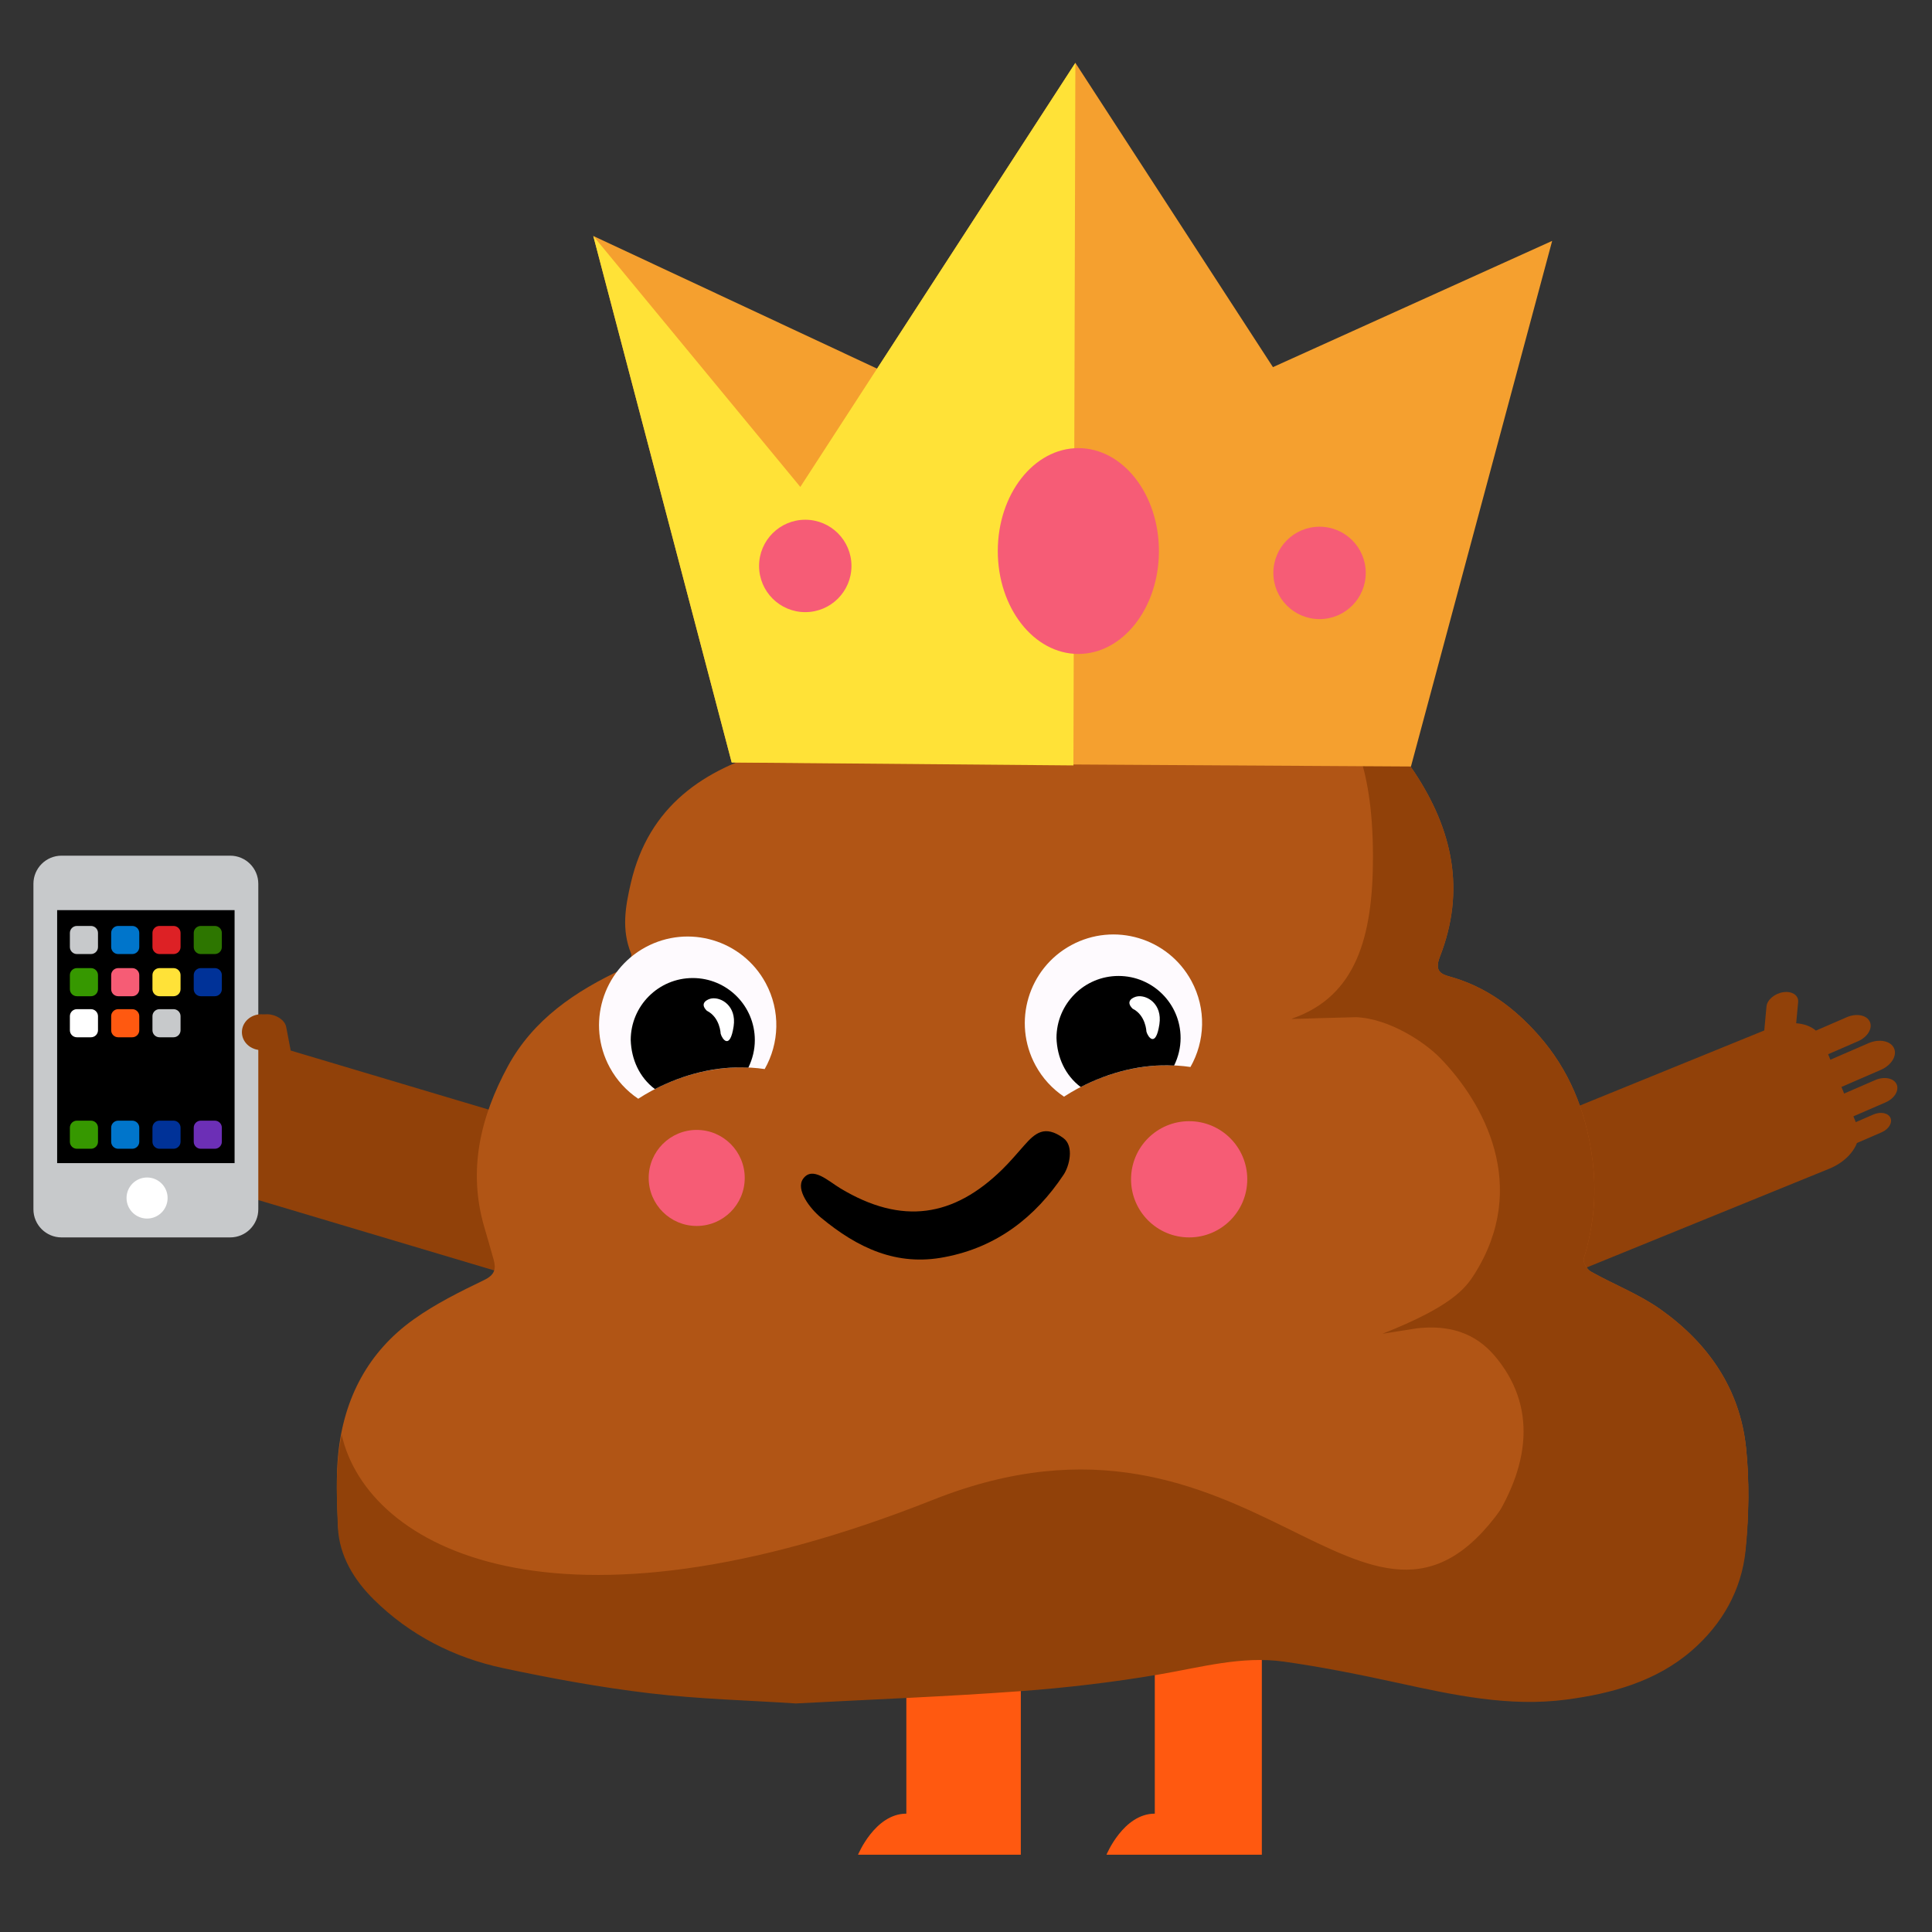 <?xml version="1.0" encoding="UTF-8"?>
<!DOCTYPE svg PUBLIC "-//W3C//DTD SVG 1.1//EN" "http://www.w3.org/Graphics/SVG/1.1/DTD/svg11.dtd">
<svg version="1.1" xmlns="http://www.w3.org/2000/svg" xmlns:xlink="http://www.w3.org/1999/xlink" x="0" y="0" width="800" height="800" viewBox="0, 0, 800, 800">
  <rect x="0" y="0" width="800" height="800" fill="#333333" stroke="none"/>
  <g id="Layer_1">
    <path d="M539.48,504.476 L730.546,426.695 L731.466,416.779 C731.718,414.008 734.864,411.349 738.484,410.841 C742.102,410.33 744.829,412.166 744.573,414.941 L743.761,423.706 C747.024,423.935 749.891,424.985 751.922,426.753 L764.715,421.204 C768.706,419.471 772.973,420.302 774.248,423.054 C775.524,425.809 773.321,429.448 769.33,431.177 L756.991,436.533 L757.918,438.807 L773.701,431.96 C778.122,430.043 782.849,430.961 784.262,434.013 C785.674,437.064 783.234,441.091 778.813,443.008 L762.807,449.954 C762.703,449.998 762.601,450.022 762.501,450.063 L763.62,452.816 L776.496,447.228 C780.197,445.624 784.151,446.391 785.331,448.944 C786.514,451.496 784.473,454.869 780.776,456.472 L767.462,462.249 L768.44,464.658 L775.741,461.488 C778.687,460.211 781.841,460.823 782.783,462.856 C783.724,464.89 782.1,467.575 779.15,468.856 L768.913,473.298 C767.289,477.555 763.139,481.626 757.466,483.936 L563.299,562.98 C554.378,566.613 545.095,564.517 542.562,558.298 L527.913,522.309 C525.38,516.09 530.559,508.105 539.48,504.476" fill="#914109"/>
    <path d="M318.056,493.977 L120.373,435.007 L118.501,425.226 C117.981,422.492 114.593,420.149 110.942,419.993 C107.291,419.834 104.754,421.924 105.276,424.662 L106.931,433.307 C103.705,433.851 100.954,435.173 99.102,437.128 L85.833,432.84 C81.694,431.501 77.527,432.74 76.523,435.602 C75.52,438.467 78.063,441.876 82.203,443.212 L95.001,447.352 L94.298,449.705 L77.928,444.413 C73.343,442.932 68.726,444.303 67.615,447.476 C66.504,450.65 69.321,454.422 73.907,455.904 L90.509,461.271 C90.616,461.306 90.72,461.32 90.824,461.351 L89.976,464.199 L76.62,459.88 C72.782,458.641 68.92,459.787 67.992,462.441 C67.061,465.096 69.418,468.255 73.253,469.494 L87.062,473.959 L86.321,476.451 L78.749,474.001 C75.693,473.014 72.612,473.928 71.872,476.042 C71.131,478.157 73.007,480.673 76.066,481.663 L86.684,485.096 C88.713,489.177 93.236,492.828 99.106,494.579 L299.997,554.508 C309.227,557.263 318.264,554.28 320.184,547.846 L331.29,510.61 C333.211,504.176 327.286,496.728 318.056,493.977" fill="#914109"/>
    <path d="M522.498,682.971 L522.498,768 L458.168,768 C458.168,768 465.17,750.994 478.175,750.994 L478.175,682.971 z" fill="#FF5910"/>
    <path d="M422.699,682.971 L422.699,768 L355.291,768 C355.291,768 362.294,750.994 375.298,750.994 L375.298,682.971 z" fill="#FF5910"/>
    <path d="M269.052,699.722 C248.618,697.298 228.28,693.566 208.142,689.268 C187.897,684.951 169.637,675.552 154.893,661.012 C146.813,653.044 140.411,642.968 139.915,630.817 C139.519,621.141 139.095,611.349 140.084,601.754 C142.447,578.911 152.458,559.755 171.322,546.308 C180.344,539.875 190.471,534.861 200.493,530.025 C204.876,527.905 205.468,525.458 204.406,521.591 C203.137,516.967 201.763,512.373 200.436,507.764 C193.664,484.217 199.051,462.29 210.255,441.591 C220.785,422.142 238.264,410.376 257.875,401.261 C259.722,400.407 261.942,396.352 261.334,394.867 C257.294,384.99 258.917,375.526 261.226,365.595 C268.605,333.838 291.394,318.41 320.289,310.446 C328.122,308.287 330.127,305.998 329.723,298.465 C329.272,290.104 328.984,281.278 331.104,273.314 C337.645,248.732 353.031,229.171 369.998,210.988 C392.567,186.795 420.238,169.439 449.51,154.688 C463.861,147.455 479.059,142.376 495.699,143.646 C509.227,144.677 515.671,154.777 510.065,166.892 C508.684,169.878 507.207,172.844 505.456,175.618 C500.481,183.502 500.166,191.335 505.171,199.303 C508.684,204.894 512.058,210.573 515.656,216.109 C526.279,232.465 532.412,250.071 529.23,269.743 C528.387,274.964 528.96,277.407 533.885,279.904 C553.457,289.815 572.529,300.034 585.418,319.349 C601.57,343.553 606.926,368.696 596.253,396.102 C594.041,401.773 596.23,403.254 600.189,404.343 C615.294,408.483 627.237,417.429 637.309,428.921 C649.698,443.049 656.424,459.57 659.163,478.357 C661.325,493.189 660.106,507.136 655.8,521.214 C655.377,522.607 657.155,525.639 658.697,526.508 C668.208,531.864 678.623,535.854 687.465,542.102 C707.218,556.065 720.469,574.998 723.008,599.503 C724.412,613.05 724.178,626.982 722.812,640.548 C721.15,657.03 713.089,671.135 700.585,681.997 C685.791,694.847 667.35,699.86 648.548,702.346 C624.917,705.474 601.801,700.438 578.774,695.417 C563.145,692.008 547.424,688.834 531.592,686.614 C514.128,684.167 497.207,688.995 480.097,691.904 C461.01,695.155 441.688,697.448 422.374,698.864 C392.002,701.096 361.549,702.25 329.576,703.939 C310.339,702.673 289.582,702.157 269.052,699.722" fill="#B15515"/>
    <path d="M558.537,293.656 C569.142,300.303 578.338,309.046 585.418,319.349 C601.57,343.553 606.926,368.696 596.253,396.102 C594.04,401.773 596.23,403.254 600.189,404.343 C615.294,408.483 627.237,417.429 637.309,428.921 C649.698,443.049 656.424,459.57 659.163,478.357 C661.325,493.189 660.106,507.136 655.8,521.214 C655.377,522.607 657.155,525.639 658.697,526.508 C668.208,531.864 678.623,535.854 687.465,542.102 C707.218,556.065 720.469,574.998 723.008,599.503 C724.412,613.05 724.178,626.982 722.812,640.548 C721.15,657.03 713.089,671.135 700.585,681.997 C685.791,694.847 667.35,699.86 648.548,702.346 C624.917,705.474 601.801,700.438 578.774,695.417 C561.479,691.731 570.966,693.66 550.29,689.743 C553.393,688.036 552.062,688.882 554.345,687.306 C554.783,687.271 554.509,687.316 555.144,687.063 C575.843,676.3 599.719,656.341 614.446,635.853 C633.3,609.626 636.837,584.166 620.311,563.134 C615.169,556.589 606.02,547.81 586.612,550.049 L572.429,552.288 C600.794,541.091 606.696,533.665 610.499,527.655 C633.639,491.078 614.231,456.468 596.316,438.078 C589.948,431.542 575.294,421.763 561.515,421.197 C535.909,421.794 533.896,422.167 535.171,421.723 C561.605,412.512 568.516,387.794 568.516,354.846 C568.516,312.128 556.968,304.467 558.394,294.58 L558.537,293.656 z" fill="#914109"/>
    <path d="M141.481,594.114 C152.165,641.119 230.295,682.971 386.557,620.964 C518.704,568.526 565.53,703.313 621.696,624.696 C622.497,623.574 722.862,599.528 723.008,600.928 C724.413,614.475 724.178,628.407 722.812,641.973 C721.15,658.456 713.089,672.561 700.585,683.422 C685.792,696.273 667.351,701.286 648.548,703.771 C624.913,706.899 601.801,701.863 578.774,696.842 C563.146,693.433 547.421,690.259 531.592,688.039 C514.129,685.592 497.207,690.421 480.098,693.333 C461.01,696.581 441.688,698.874 422.374,700.289 C391.998,702.521 361.549,703.675 329.577,705.364 C310.339,704.102 289.582,703.583 269.052,701.147 C248.618,698.724 228.28,694.992 208.143,690.694 C187.897,686.377 169.637,676.981 154.893,662.438 C146.814,654.47 140.412,644.393 139.911,632.243 C139.515,622.567 139.096,612.775 140.085,603.179 C140.404,600.086 140.877,597.069 141.481,594.114" fill="#914109"/>
    <path d="M446.12,450.824 C444.212,451.855 442.369,452.955 440.58,454.109 C435.798,450.897 431.696,446.522 428.768,441.105 C419.126,423.272 425.767,401.003 443.596,391.361 C461.426,381.719 483.699,388.352 493.34,406.185 C499.593,417.747 498.996,431.171 492.944,441.817 C478.274,439.643 461.61,442.448 446.12,450.824" fill="#FEFAFE"/>
    <path d="M492.403,464.26 C479.114,464.26 468.341,475.033 468.341,488.322 C468.341,501.607 479.114,512.384 492.403,512.384 C505.692,512.384 516.465,501.607 516.465,488.322 C516.465,475.033 505.692,464.26 492.403,464.26" fill="#F65C75"/>
    <path d="M288.491,467.874 C277.507,467.874 268.608,476.777 268.608,487.761 C268.608,498.742 277.507,507.645 288.491,507.645 C299.472,507.645 308.379,498.742 308.379,487.761 C308.379,476.777 299.472,467.874 288.491,467.874" fill="#F65C75"/>
    <path d="M391.238,520.521 C412.695,516.446 428.701,504.046 440.451,486.374 C442.759,482.896 444.926,474.556 440.247,471.196 C432.589,465.698 428.608,469.181 424.13,474.247 C421.36,477.38 418.247,481.073 415,484.255 C394.974,503.877 373.575,507.471 347.989,492.073 C342.945,489.041 336.441,482.721 332.562,488.092 C329.327,492.571 335.402,500.445 340.027,504.265 C355.047,516.681 371.262,524.465 391.238,520.521" fill="#000000"/>
    <path d="M463.16,404.125 C477.349,404.125 488.857,415.625 488.857,429.818 C488.864,433.786 487.91,437.667 486.174,441.225 C472.794,440.496 459.334,444.005 447.49,450.117 C441.038,445.234 437.732,437.79 437.47,429.818 C437.47,415.625 448.974,404.125 463.16,404.125 z" fill="#000000"/>
    <path d="M469.004,417.682 C465.683,414.44 469.406,412.872 470.782,412.611 C474.889,411.831 481.359,415.684 480.081,424.134 C478.569,434.132 475.303,429.37 474.714,427.181 C474.714,427.181 474.491,420.41 469.004,417.682" fill="#FFFFFF"/>
    <path d="M245.668,97.708 L302.984,315.733 L584.246,317.392 L642.72,99.747 L527.099,152.023 L445.291,26.026 L363.205,152.654 z" fill="#F5A02F"/>
    <path d="M445.289,26.025 L444.478,316.941 L302.983,315.733 L245.667,97.708 L331.396,201.628 z" fill="#FFE237"/>
    <path d="M479.885,228.173 C479.885,251.708 464.949,270.788 446.523,270.788 C428.098,270.788 413.162,251.708 413.162,228.173 C413.162,204.638 428.098,185.558 446.523,185.558 C464.949,185.558 479.885,204.638 479.885,228.173" fill="#F65C76"/>
    <path d="M352.572,234.344 C352.572,244.909 344.007,253.473 333.442,253.473 C322.877,253.473 314.316,244.909 314.316,234.344 C314.316,223.779 322.877,215.214 333.442,215.214 C344.007,215.214 352.572,223.779 352.572,234.344" fill="#F65C76"/>
    <path d="M565.53,237.229 C565.53,247.795 556.965,256.359 546.4,256.359 C535.835,256.359 527.27,247.795 527.27,237.229 C527.27,226.664 535.835,218.1 546.4,218.1 C556.965,218.1 565.53,226.664 565.53,237.229" fill="#F65C76"/>
    <path d="M269.819,451.683 C267.91,452.714 266.068,453.814 264.278,454.968 C259.496,451.756 255.395,447.381 252.467,441.964 C242.825,424.131 249.466,401.862 267.295,392.22 C285.124,382.578 307.397,389.211 317.039,407.044 C323.291,418.606 322.695,432.03 316.643,442.676 C301.972,440.502 285.309,443.307 269.819,451.683" fill="#FEFAFE"/>
    <path d="M286.858,404.984 C301.048,404.984 312.556,416.484 312.556,430.677 C312.563,434.645 311.608,438.526 309.872,442.083 C296.492,441.355 283.033,444.864 271.188,450.976 C264.737,446.093 261.43,438.649 261.169,430.677 C261.169,416.484 272.673,404.984 286.858,404.984 z" fill="#000000"/>
    <path d="M292.703,418.541 C289.381,415.299 293.105,413.731 294.48,413.47 C298.588,412.69 305.057,416.543 303.78,424.993 C302.268,434.991 299.001,430.229 298.412,428.04 C298.412,428.04 298.189,421.268 292.703,418.541" fill="#FFFFFF"/>
    <g>
      <path d="M25.481,354.316 L95.317,354.316 C101.745,354.316 106.957,359.528 106.957,365.956 L106.957,500.745 C106.957,507.173 101.745,512.384 95.317,512.384 L25.481,512.384 C19.053,512.384 13.841,507.173 13.841,500.745 L13.841,365.956 C13.841,359.528 19.053,354.316 25.481,354.316 z" fill="#C7C9CB"/>
      <path d="M23.662,376.868 L97.136,376.868 L97.136,481.622 L23.662,481.622 L23.662,376.868 z" fill="#000000"/>
      <path d="M31.846,383.415 L37.666,383.415 C39.273,383.415 40.576,384.718 40.576,386.325 L40.576,392.145 C40.576,393.752 39.273,395.054 37.666,395.054 L31.846,395.054 C30.239,395.054 28.936,393.752 28.936,392.145 L28.936,386.325 C28.936,384.718 30.239,383.415 31.846,383.415 z" fill="#C7C9CB"/>
      <path d="M48.941,383.415 L54.761,383.415 C56.368,383.415 57.671,384.718 57.671,386.325 L57.671,392.145 C57.671,393.752 56.368,395.054 54.761,395.054 L48.941,395.054 C47.334,395.054 46.032,393.752 46.032,392.145 L46.032,386.325 C46.032,384.718 47.334,383.415 48.941,383.415 z" fill="#0075CB"/>
      <path d="M66.037,383.415 L71.856,383.415 C73.464,383.415 74.766,384.718 74.766,386.325 L74.766,392.145 C74.766,393.752 73.464,395.054 71.856,395.054 L66.037,395.054 C64.43,395.054 63.127,393.752 63.127,392.145 L63.127,386.325 C63.127,384.718 64.43,383.415 66.037,383.415 z" fill="#DD2125"/>
      <path d="M83.132,383.415 L88.952,383.415 C90.559,383.415 91.862,384.718 91.862,386.325 L91.862,392.145 C91.862,393.752 90.559,395.054 88.952,395.054 L83.132,395.054 C81.525,395.054 80.222,393.752 80.222,392.145 L80.222,386.325 C80.222,384.718 81.525,383.415 83.132,383.415 z" fill="#2D7600"/>
      <path d="M31.846,400.873 L37.666,400.873 C39.273,400.873 40.576,402.176 40.576,403.783 L40.576,409.603 C40.576,411.21 39.273,412.512 37.666,412.512 L31.846,412.512 C30.239,412.512 28.936,411.21 28.936,409.603 L28.936,403.783 C28.936,402.176 30.239,400.873 31.846,400.873 z" fill="#369800"/>
      <path d="M48.941,400.873 L54.761,400.873 C56.368,400.873 57.671,402.176 57.671,403.783 L57.671,409.603 C57.671,411.21 56.368,412.512 54.761,412.512 L48.941,412.512 C47.334,412.512 46.032,411.21 46.032,409.603 L46.032,403.783 C46.032,402.176 47.334,400.873 48.941,400.873 z" fill="#F65C75"/>
      <path d="M66.037,400.873 L71.856,400.873 C73.464,400.873 74.766,402.176 74.766,403.783 L74.766,409.603 C74.766,411.21 73.464,412.512 71.856,412.512 L66.037,412.512 C64.43,412.512 63.127,411.21 63.127,409.603 L63.127,403.783 C63.127,402.176 64.43,400.873 66.037,400.873 z" fill="#FFE238"/>
      <path d="M83.132,400.873 L88.952,400.873 C90.559,400.873 91.862,402.176 91.862,403.783 L91.862,409.603 C91.862,411.21 90.559,412.512 88.952,412.512 L83.132,412.512 C81.525,412.512 80.222,411.21 80.222,409.603 L80.222,403.783 C80.222,402.176 81.525,400.873 83.132,400.873 z" fill="#003298"/>
      <path d="M31.846,417.875 L37.666,417.875 C39.273,417.875 40.576,419.178 40.576,420.785 L40.576,426.605 C40.576,428.212 39.273,429.515 37.666,429.515 L31.846,429.515 C30.239,429.515 28.936,428.212 28.936,426.605 L28.936,420.785 C28.936,419.178 30.239,417.875 31.846,417.875 z" fill="#FFFFFF"/>
      <path d="M48.941,417.875 L54.761,417.875 C56.368,417.875 57.671,419.178 57.671,420.785 L57.671,426.605 C57.671,428.212 56.368,429.515 54.761,429.515 L48.941,429.515 C47.334,429.515 46.032,428.212 46.032,426.605 L46.032,420.785 C46.032,419.178 47.334,417.875 48.941,417.875 z" fill="#FF5910"/>
      <path d="M66.037,417.875 L71.856,417.875 C73.464,417.875 74.766,419.178 74.766,420.785 L74.766,426.605 C74.766,428.212 73.464,429.515 71.856,429.515 L66.037,429.515 C64.43,429.515 63.127,428.212 63.127,426.605 L63.127,420.785 C63.127,419.178 64.43,417.875 66.037,417.875 z" fill="#C7C9CB"/>
      <path d="M31.846,464.04 L37.666,464.04 C39.273,464.04 40.576,465.343 40.576,466.95 L40.576,472.77 C40.576,474.377 39.273,475.679 37.666,475.679 L31.846,475.679 C30.239,475.679 28.936,474.377 28.936,472.77 L28.936,466.95 C28.936,465.343 30.239,464.04 31.846,464.04 z" fill="#369800"/>
      <path d="M48.941,464.04 L54.761,464.04 C56.368,464.04 57.671,465.343 57.671,466.95 L57.671,472.77 C57.671,474.377 56.368,475.679 54.761,475.679 L48.941,475.679 C47.334,475.679 46.032,474.377 46.032,472.77 L46.032,466.95 C46.032,465.343 47.334,464.04 48.941,464.04 z" fill="#0075CB"/>
      <path d="M66.037,464.04 L71.856,464.04 C73.464,464.04 74.766,465.343 74.766,466.95 L74.766,472.77 C74.766,474.377 73.464,475.679 71.856,475.679 L66.037,475.679 C64.43,475.679 63.127,474.377 63.127,472.77 L63.127,466.95 C63.127,465.343 64.43,464.04 66.037,464.04 z" fill="#003298"/>
      <path d="M83.132,464.04 L88.952,464.04 C90.559,464.04 91.862,465.343 91.862,466.95 L91.862,472.77 C91.862,474.377 90.559,475.679 88.952,475.679 L83.132,475.679 C81.525,475.679 80.222,474.377 80.222,472.77 L80.222,466.95 C80.222,465.343 81.525,464.04 83.132,464.04 z" fill="#6C2FB6"/>
      <g>
        <path d="M60.899,504.077 C56.48,504.077 52.897,500.494 52.897,496.074 C52.897,491.655 56.48,488.072 60.899,488.072 C65.318,488.072 68.901,491.655 68.901,496.074 C68.901,500.494 65.318,504.077 60.899,504.077 z" fill="#FFFFFF"/>
        <path d="M60.899,504.077 C56.48,504.077 52.897,500.494 52.897,496.074 C52.897,491.655 56.48,488.072 60.899,488.072 C65.318,488.072 68.901,491.655 68.901,496.074 C68.901,500.494 65.318,504.077 60.899,504.077 z" fill-opacity="0" stroke="#FFFFFF" stroke-width="1"/>
      </g>
    </g>
    <path d="M108.169,434.822 C103.75,434.822 100.167,431.501 100.167,427.403 C100.167,423.306 103.75,419.985 108.169,419.985 C112.588,419.985 116.171,423.306 116.171,427.403 C116.171,431.501 112.588,434.822 108.169,434.822 z" fill="#914109"/>
  </g>
</svg>
